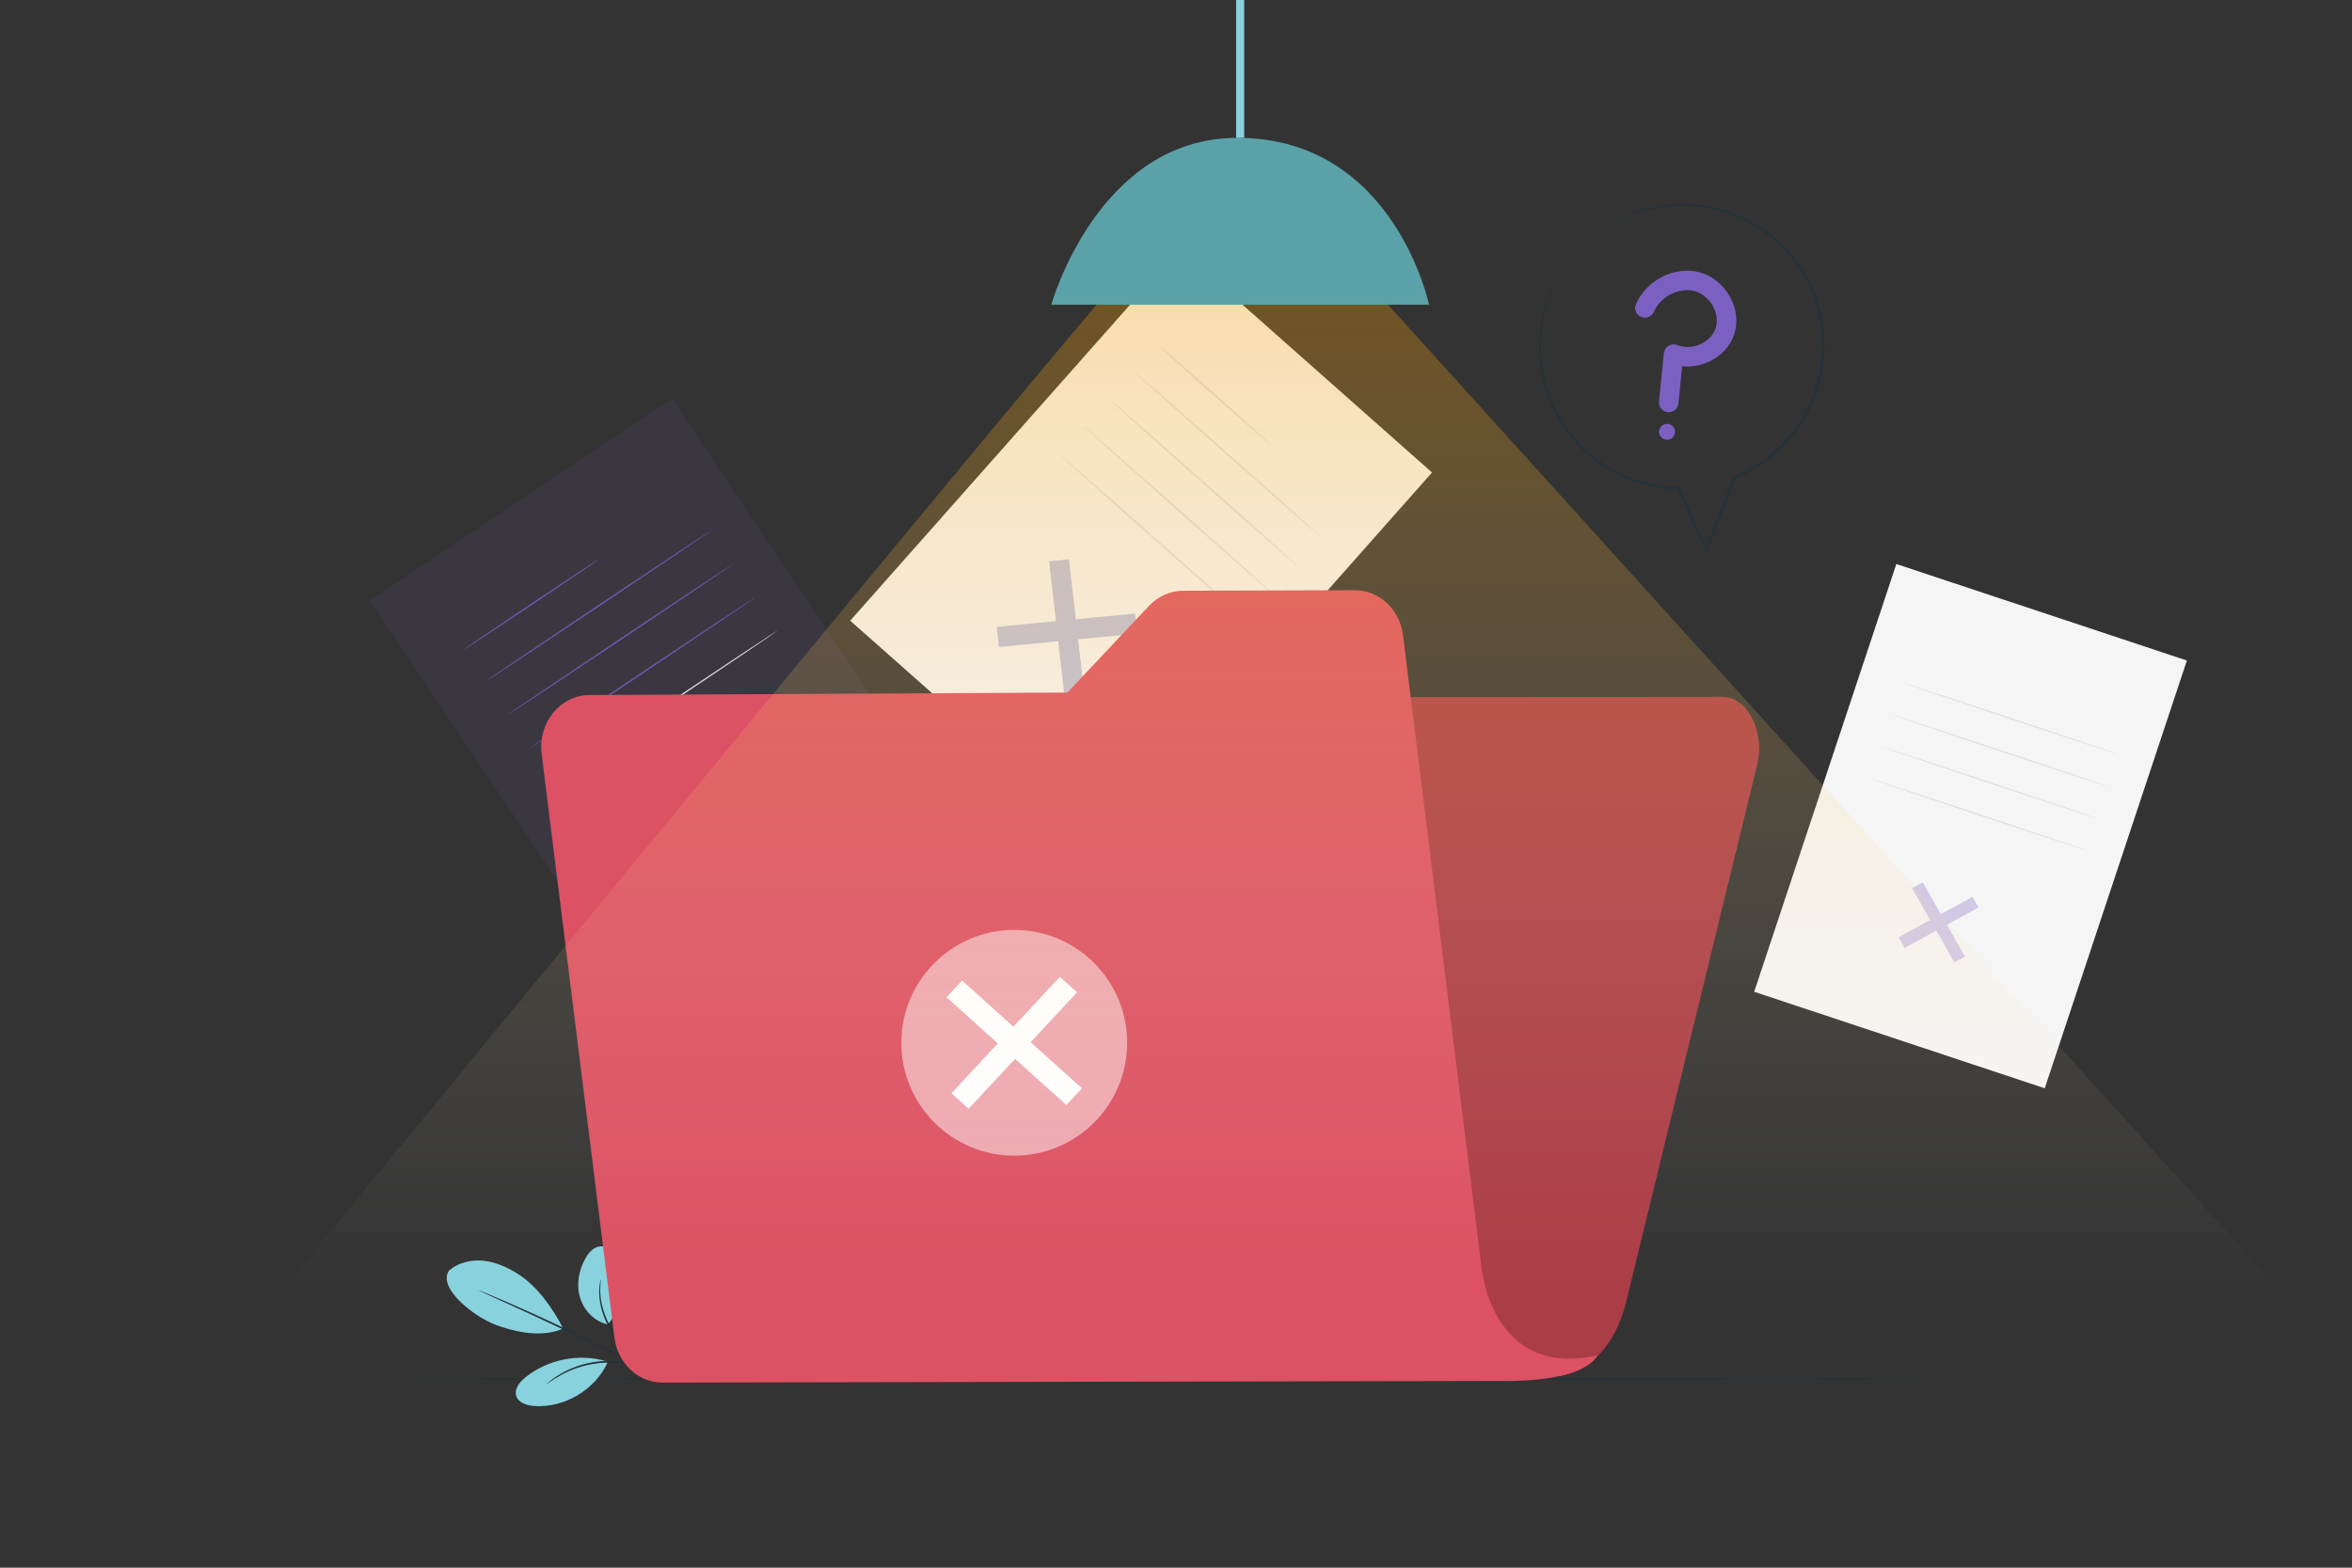 <?xml version="1.0" encoding="UTF-8"?>
<svg id="Lamp" xmlns="http://www.w3.org/2000/svg" xmlns:xlink="http://www.w3.org/1999/xlink" viewBox="0 0 750 500">
  <rect x="0" y="0" width="750" height="500" fill="#333333" stroke="none"/>
  <defs>
    <linearGradient id="linear-gradient" x1="408.54" y1="413.231" x2="408.54" y2="91.604" gradientUnits="userSpaceOnUse">
      <stop offset="0" stop-color="#fff" stop-opacity="0"/>
      <stop offset=".603" stop-color="#ffc662" stop-opacity=".613"/>
      <stop offset="1" stop-color="#ffa300"/>
    </linearGradient>
  </defs>
  <g>
    <rect x="310.091" y="95.139" width="107.562" height="158.381" transform="translate(207.033 -197.416) rotate(41.526)" style="fill: #f5f5f5;"/>
    <g style="opacity: .3;">
      <polygon points="345.954 223.009 339.623 223.621 334.541 179.006 340.872 178.394 345.954 223.009" style="fill: #3a439d;"/>
      <polygon points="361.944 195.675 362.673 202.078 318.551 206.34 317.822 199.938 361.944 195.675" style="fill: #3a439d;"/>
    </g>
    <path d="M405.356,141.966c-.104,.118-8.306-6.974-18.315-15.838-10.013-8.867-18.043-16.148-17.939-16.267,.104-.118,8.304,6.973,18.317,15.839,10.01,8.864,18.041,16.147,17.937,16.265Z" style="fill: #e0e0e0;"/>
    <path d="M421.682,171.676c-.104,.118-13.655-11.711-30.262-26.418-16.613-14.712-29.992-26.729-29.887-26.847,.104-.118,13.652,11.709,30.265,26.42,16.607,14.707,29.989,26.727,29.884,26.845Z" style="fill: #e0e0e0;"/>
    <path d="M413.822,180.551c-.104,.118-13.655-11.711-30.262-26.418-16.613-14.712-29.992-26.729-29.887-26.847,.104-.118,13.652,11.709,30.265,26.42,16.607,14.707,29.989,26.727,29.884,26.845Z" style="fill: #e0e0e0;"/>
    <path d="M405.963,189.426c-.104,.118-13.655-11.711-30.262-26.418-16.613-14.712-29.992-26.729-29.887-26.847,.104-.118,13.652,11.709,30.265,26.42,16.607,14.707,29.989,26.727,29.884,26.845Z" style="fill: #e0e0e0;"/>
    <path d="M398.104,198.301c-.104,.118-13.655-11.711-30.262-26.418-16.613-14.712-29.992-26.729-29.887-26.847,.104-.118,13.652,11.709,30.265,26.42,16.607,14.707,29.989,26.727,29.884,26.845Z" style="fill: #e0e0e0;"/>
  </g>
  <g>
    <polygon points="272.42 279.659 271.146 287.54 215.368 279.505 216.641 271.624 272.42 279.659" style="fill: #e0e0e0;"/>
    <polygon points="244.329 251.547 252.333 252.7 243.459 307.618 235.454 306.464 244.329 251.547" style="fill: #e0e0e0;"/>
  </g>
  <g>
    <rect x="155.665" y="144.985" width="115.835" height="170.563" transform="translate(-91.968 157.61) rotate(-33.777)" style="fill: #7c60c1; opacity: .1;"/>
    <path d="M191.204,178.21c.069,.102-9.58,6.677-21.548,14.682-11.973,8.008-21.73,14.414-21.799,14.312-.069-.102,9.578-6.675,21.551-14.683,11.968-8.005,21.728-14.413,21.797-14.31Z" style="fill: #7259b1;"/>
    <path d="M226.613,169.322c.069,.103-15.977,10.955-35.833,24.236-19.864,13.286-36.017,23.97-36.085,23.867-.069-.102,15.973-10.953,35.837-24.239,19.857-13.281,36.013-23.967,36.082-23.865Z" style="fill: #7259b1;"/>
    <path d="M233.71,179.933c.069,.103-15.977,10.955-35.833,24.236-19.864,13.286-36.017,23.97-36.085,23.867-.069-.102,15.973-10.953,35.837-24.239,19.857-13.281,36.013-23.967,36.082-23.865Z" style="fill: #7259b1;"/>
    <path d="M240.808,190.545c.069,.103-15.977,10.955-35.834,24.236-19.864,13.286-36.017,23.97-36.085,23.867-.069-.102,15.973-10.953,35.837-24.239,19.857-13.281,36.013-23.967,36.082-23.865Z" style="fill: #7259b1;"/>
    <path d="M247.905,201.156c.069,.102-15.977,10.955-35.833,24.236-19.864,13.286-36.017,23.97-36.085,23.867-.069-.102,15.973-10.953,35.837-24.239,19.857-13.281,36.013-23.967,36.082-23.865Z" style="fill: #e0e0e0;"/>
  </g>
  <rect x="394.172" width="2.583" height="43.983" style="opacity: .2;"/>
  <g>
    <rect x="579.542" y="191.612" width="97.633" height="143.762" transform="translate(115.117 -184.665) rotate(18.377)" style="fill: #f5f5f5;"/>
    <polygon points="626.586 305.092 620.819 294.961 630.916 289.44 628.984 286.046 618.887 291.566 613.12 281.435 609.737 283.285 615.503 293.416 605.406 298.937 607.338 302.331 617.436 296.811 623.202 306.942 626.586 305.092" style="fill: #7c60c1; opacity: .3;"/>
    <path d="M675.66,240.649c-.039,.117-15.565-4.934-34.673-11.283-19.115-6.35-34.574-11.592-34.535-11.709,.039-.117,15.561,4.933,34.676,11.284,19.108,6.348,34.571,11.591,34.532,11.708Z" style="fill: #e0e0e0;"/>
    <path d="M672.268,250.861c-.039,.118-15.565-4.934-34.673-11.283-19.115-6.35-34.574-11.592-34.535-11.709,.039-.117,15.561,4.933,34.676,11.284,19.108,6.348,34.571,11.591,34.532,11.708Z" style="fill: #e0e0e0;"/>
    <path d="M668.875,261.073c-.039,.117-15.565-4.934-34.673-11.283-19.115-6.35-34.574-11.592-34.535-11.709,.039-.117,15.561,4.933,34.676,11.284,19.108,6.348,34.571,11.591,34.532,11.708Z" style="fill: #e0e0e0;"/>
    <path d="M665.483,271.284c-.039,.118-15.565-4.934-34.673-11.283-19.115-6.35-34.574-11.592-34.535-11.709,.039-.117,15.561,4.933,34.676,11.284,19.108,6.348,34.571,11.591,34.532,11.708Z" style="fill: #e0e0e0;"/>
  </g>
  <path d="M663.667,439.828c0,.144-129.251,.261-288.653,.261s-288.68-.117-288.68-.261c0-.144,129.223-.26,288.68-.26s288.653,.117,288.653,.26Z" style="fill: #263238;"/>
  <g>
    <path d="M143.208,405.226c2.91-2.549,6.992-3.505,10.844-3.132,3.851,.373,7.496,1.968,10.785,4.006,6.363,3.944,11.341,10.976,14.767,17.632-7.62,3.323-16.857,.546-21.453-1.157-7.266-2.692-18.762-11.968-14.942-17.35" style="fill: #88d2dd;"/>
    <path d="M193.814,422.403c-4.229-.892-7.649-4.446-8.867-8.593-1.218-4.147-.389-8.742,1.752-12.497,.99-1.736,2.436-3.434,4.407-3.763,1.843-.308,3.726,.716,4.852,2.207,1.126,1.49,1.604,3.374,1.825,5.229,.756,6.362,.321,12.658-3.97,17.417" style="fill: #88d2dd;"/>
    <path d="M210.992,439.42c-.024,.03-.477-.28-1.284-.855-.887-.638-2.033-1.462-3.409-2.452-2.824-2.102-6.913-5.021-10.104-9.499-3.196-4.44-4.798-9.297-5.045-12.865-.147-1.784-.05-3.237,.108-4.221,.058-.495,.169-.87,.22-1.126,.061-.255,.102-.386,.12-.383,.129,.012-.458,2.184-.067,5.692,.34,3.492,1.964,8.221,5.105,12.587,3.124,4.388,7.127,7.327,9.893,9.507,1.402,1.083,2.538,1.962,3.307,2.59,.769,.628,1.179,.994,1.156,1.023Z" style="fill: #263238;"/>
    <path d="M152.586,411.517c.007-.017,.226,.058,.636,.216,.46,.185,1.051,.423,1.782,.718,1.543,.632,3.764,1.575,6.499,2.763,5.47,2.375,12.981,5.763,21.189,9.689,8.21,3.931,15.56,7.656,20.841,10.426,2.641,1.384,4.768,2.522,6.228,3.328,.687,.385,1.243,.695,1.676,.937,.38,.22,.576,.343,.567,.359s-.221-.074-.618-.263c-.445-.219-1.016-.5-1.723-.847-1.55-.78-3.688-1.857-6.305-3.174-5.323-2.681-12.695-6.349-20.9-10.277-8.203-3.924-15.683-7.364-21.11-9.828-2.667-1.212-4.848-2.202-6.428-2.92-.714-.333-1.291-.601-1.741-.811-.396-.191-.6-.299-.592-.317Z" style="fill: #263238;"/>
    <path d="M193.271,434.135c-8.745-2.562-18.694-.56-25.767,5.184-1.801,1.463-3.563,3.653-2.892,5.874,.672,2.225,3.367,3.073,5.686,3.238,9.646,.684,19.428-5.111,23.462-13.9" style="fill: #88d2dd;"/>
    <path d="M174.315,441.42c-.024-.029,.365-.366,1.093-.954,.362-.296,.806-.657,1.366-1.015,.558-.358,1.159-.826,1.902-1.215,.729-.411,1.519-.881,2.424-1.273,.881-.445,1.867-.815,2.908-1.2,2.097-.714,4.478-1.306,7.029-1.567,2.554-.237,5.006-.123,7.202,.185,1.094,.188,2.134,.363,3.081,.644,.962,.221,1.824,.542,2.613,.821,.8,.251,1.472,.612,2.083,.871,.613,.257,1.111,.54,1.516,.773,.814,.461,1.252,.73,1.234,.762-.057,.109-1.831-.967-4.96-2.044-.787-.253-1.643-.548-2.596-.747-.937-.259-1.964-.413-3.041-.585-2.163-.275-4.57-.371-7.079-.14-2.506,.256-4.847,.823-6.92,1.5-1.028,.365-2.006,.715-2.883,1.135-.9,.369-1.69,.813-2.422,1.198-2.894,1.607-4.478,2.945-4.549,2.85Z" style="fill: #263238;"/>
  </g>
  <path d="M298.958,234.544l-35.361,181.799-4.629,23.799,236.063-1.165c10.594-.052,19.983-9.459,23.392-23.435l41.859-171.637c2.587-10.61-3.09-21.645-11.133-21.636l-238.923,.251c-5.275,.005-9.888,4.927-11.268,12.023Z" style="fill: #e8505b;"/>
  <g style="opacity: .5;">
    <path d="M298.958,234.544l-35.361,181.799-4.629,23.799,236.063-1.165c10.594-.052,19.983-9.459,23.392-23.435l41.859-171.637c2.587-10.61-3.09-21.645-11.133-21.636l-238.923,.251c-5.275,.005-9.888,4.927-11.268,12.023Z" style="fill: #6e2932;"/>
  </g>
  <path d="M472.387,404.026l-24.994-201.408c-1.024-8.252-7.598-14.409-15.36-14.383l-54.806,.179c-4.056,.013-7.945,1.738-10.827,4.801l-26.025,27.665-152.426,.795c-9.315,.049-16.471,8.862-15.236,18.765l23.206,186.153c1.027,8.241,7.589,14.389,15.34,14.373l265.647-.525c29.587,.613,32.411-8.125,32.411-8.125-33.907,7.515-36.927-28.267-36.93-28.29Z" style="fill: #dc5163;"/>
  <g>
    <circle cx="323.422" cy="332.59" r="36" style="fill: #fff; opacity: .5;"/>
    <polygon points="345.013 347.116 328.646 332.392 343.455 316.486 337.971 311.552 323.161 327.458 306.794 312.734 301.832 318.064 318.199 332.788 303.389 348.693 308.874 353.627 323.683 337.721 340.05 352.445 345.013 347.116" style="fill: #fff;"/>
  </g>
  <path d="M354.745,91.618h82.819l290.976,321.613H88.54S354.745,89.166,354.745,91.618Z" style="fill: url(#linear-gradient); opacity: .3;"/>
  <g>
    <path d="M335.233,97.189h120.461s-11.122-53.233-61.143-53.233c-44.492,0-59.318,53.233-59.318,53.233Z" style="fill: #5ba1a8;"/>
    <rect x="394.172" width="2.583" height="43.983" style="fill: #88d2dd;"/>
  </g>
  <g>
    <g>
      <path d="M530.493,131.019c-.988-.604-1.598-1.738-1.476-2.968l1.55-15.409c.096-.97,.643-1.837,1.474-2.344,.832-.508,1.853-.596,2.759-.238,2.377,.936,5.169,.792,7.66-.398,2.292-1.093,3.993-2.946,4.664-5.084,.671-2.129,.344-4.64-.896-6.891-1.329-2.409-3.542-4.222-5.936-4.852-4.885-1.288-10.796,1.743-12.909,6.621-.682,1.576-2.512,2.301-4.088,1.619-1.601-.7-2.301-2.514-1.619-4.09,3.319-7.667,12.382-12.227,20.204-10.163,4.055,1.07,7.63,3.937,9.793,7.863,2.058,3.732,2.561,8.018,1.383,11.761-1.188,3.777-4.074,6.995-7.918,8.829-2.778,1.326-5.819,1.839-8.74,1.522l-1.192,11.877c-.173,1.709-1.697,2.955-3.406,2.782-.48-.049-.922-.202-1.308-.438Z" style="fill: #7c60c1;"/>
      <path d="M534.102,137.926c-.105,1.401-1.325,2.452-2.727,2.347-1.401-.105-2.452-1.325-2.347-2.727,.105-1.401,1.325-2.452,2.727-2.347s2.452,1.326,2.347,2.727Z" style="fill: #7c60c1;"/>
    </g>
    <path d="M505.698,77.369c.011,.012,.237-.156,.666-.494,.459-.369,1.086-.871,1.89-1.516,.796-.711,1.899-1.429,3.199-2.278,.659-.408,1.318-.936,2.113-1.341,.79-.418,1.628-.862,2.515-1.333,3.598-1.753,8.229-3.54,13.815-4.338,5.561-.809,12.049-.614,18.723,1.29,3.371,.852,6.665,2.39,9.972,4.148,3.18,1.962,6.428,4.167,9.209,7.082,1.501,1.348,2.728,2.993,4.068,4.579,.661,.801,1.185,1.716,1.792,2.578,.599,.87,1.194,1.752,1.663,2.721,2.187,3.696,3.657,7.941,4.66,12.384,2.027,8.905,1.036,19.102-3.222,28.41-2.127,4.659-5.24,8.985-9.002,12.738-3.689,3.839-8.242,6.935-13.181,9.194l-1.518,.658-.2,.087-.076,.193c-3.115,7.894-6.169,15.636-9.129,23.138l.856-.054c-3.03-6.811-5.968-13.415-8.786-19.752l-.109-.244-.273-.004c-7.795-.124-15.116-2.259-21.254-5.695-6.156-3.448-11.062-8.215-14.679-13.396-3.628-5.189-5.911-10.845-7.054-16.323-1.152-5.487-1.179-10.785-.553-15.515,.671-4.745,2.105-8.863,3.572-12.356,1.643-3.427,3.345-6.223,4.943-8.349,.817-1.043,1.544-1.97,2.178-2.777,.694-.732,1.284-1.353,1.773-1.868,.453-.484,.81-.865,1.079-1.153,.239-.263,.357-.401,.348-.41-.009-.009-.143,.111-.401,.355-.283,.276-.657,.64-1.133,1.104-.505,.503-1.117,1.112-1.834,1.828-.654,.8-1.403,1.718-2.247,2.751-1.645,2.115-3.402,4.912-5.101,8.357-1.521,3.511-3.012,7.667-3.73,12.467-.673,4.786-.684,10.157,.451,15.732,1.125,5.565,3.412,11.322,7.074,16.611,3.651,5.279,8.619,10.145,14.873,13.674,6.235,3.518,13.688,5.714,21.636,5.855l-.382-.248c2.809,6.341,5.736,12.949,8.757,19.766l.441,.997,.415-1.05c2.965-7.501,6.023-15.241,9.142-23.133l-.276,.279,1.551-.672c5.049-2.309,9.703-5.478,13.473-9.402,3.842-3.837,7.019-8.265,9.188-13.027,4.341-9.515,5.324-19.917,3.238-28.982-1.032-4.523-2.545-8.838-4.781-12.593-.483-.983-1.09-1.878-1.702-2.761-.62-.875-1.157-1.803-1.831-2.614-1.368-1.607-2.624-3.272-4.153-4.636-2.839-2.95-6.149-5.177-9.389-7.15-3.368-1.77-6.72-3.309-10.146-4.155-6.783-1.89-13.361-2.038-18.984-1.169-5.648,.857-10.312,2.715-13.917,4.533-.887,.487-1.727,.948-2.516,1.382-.795,.42-1.451,.963-2.106,1.386-1.293,.879-2.385,1.625-3.166,2.362-.782,.677-1.391,1.205-1.839,1.592-.41,.361-.615,.552-.604,.564Z" style="fill: #263238;"/>
  </g>
</svg>